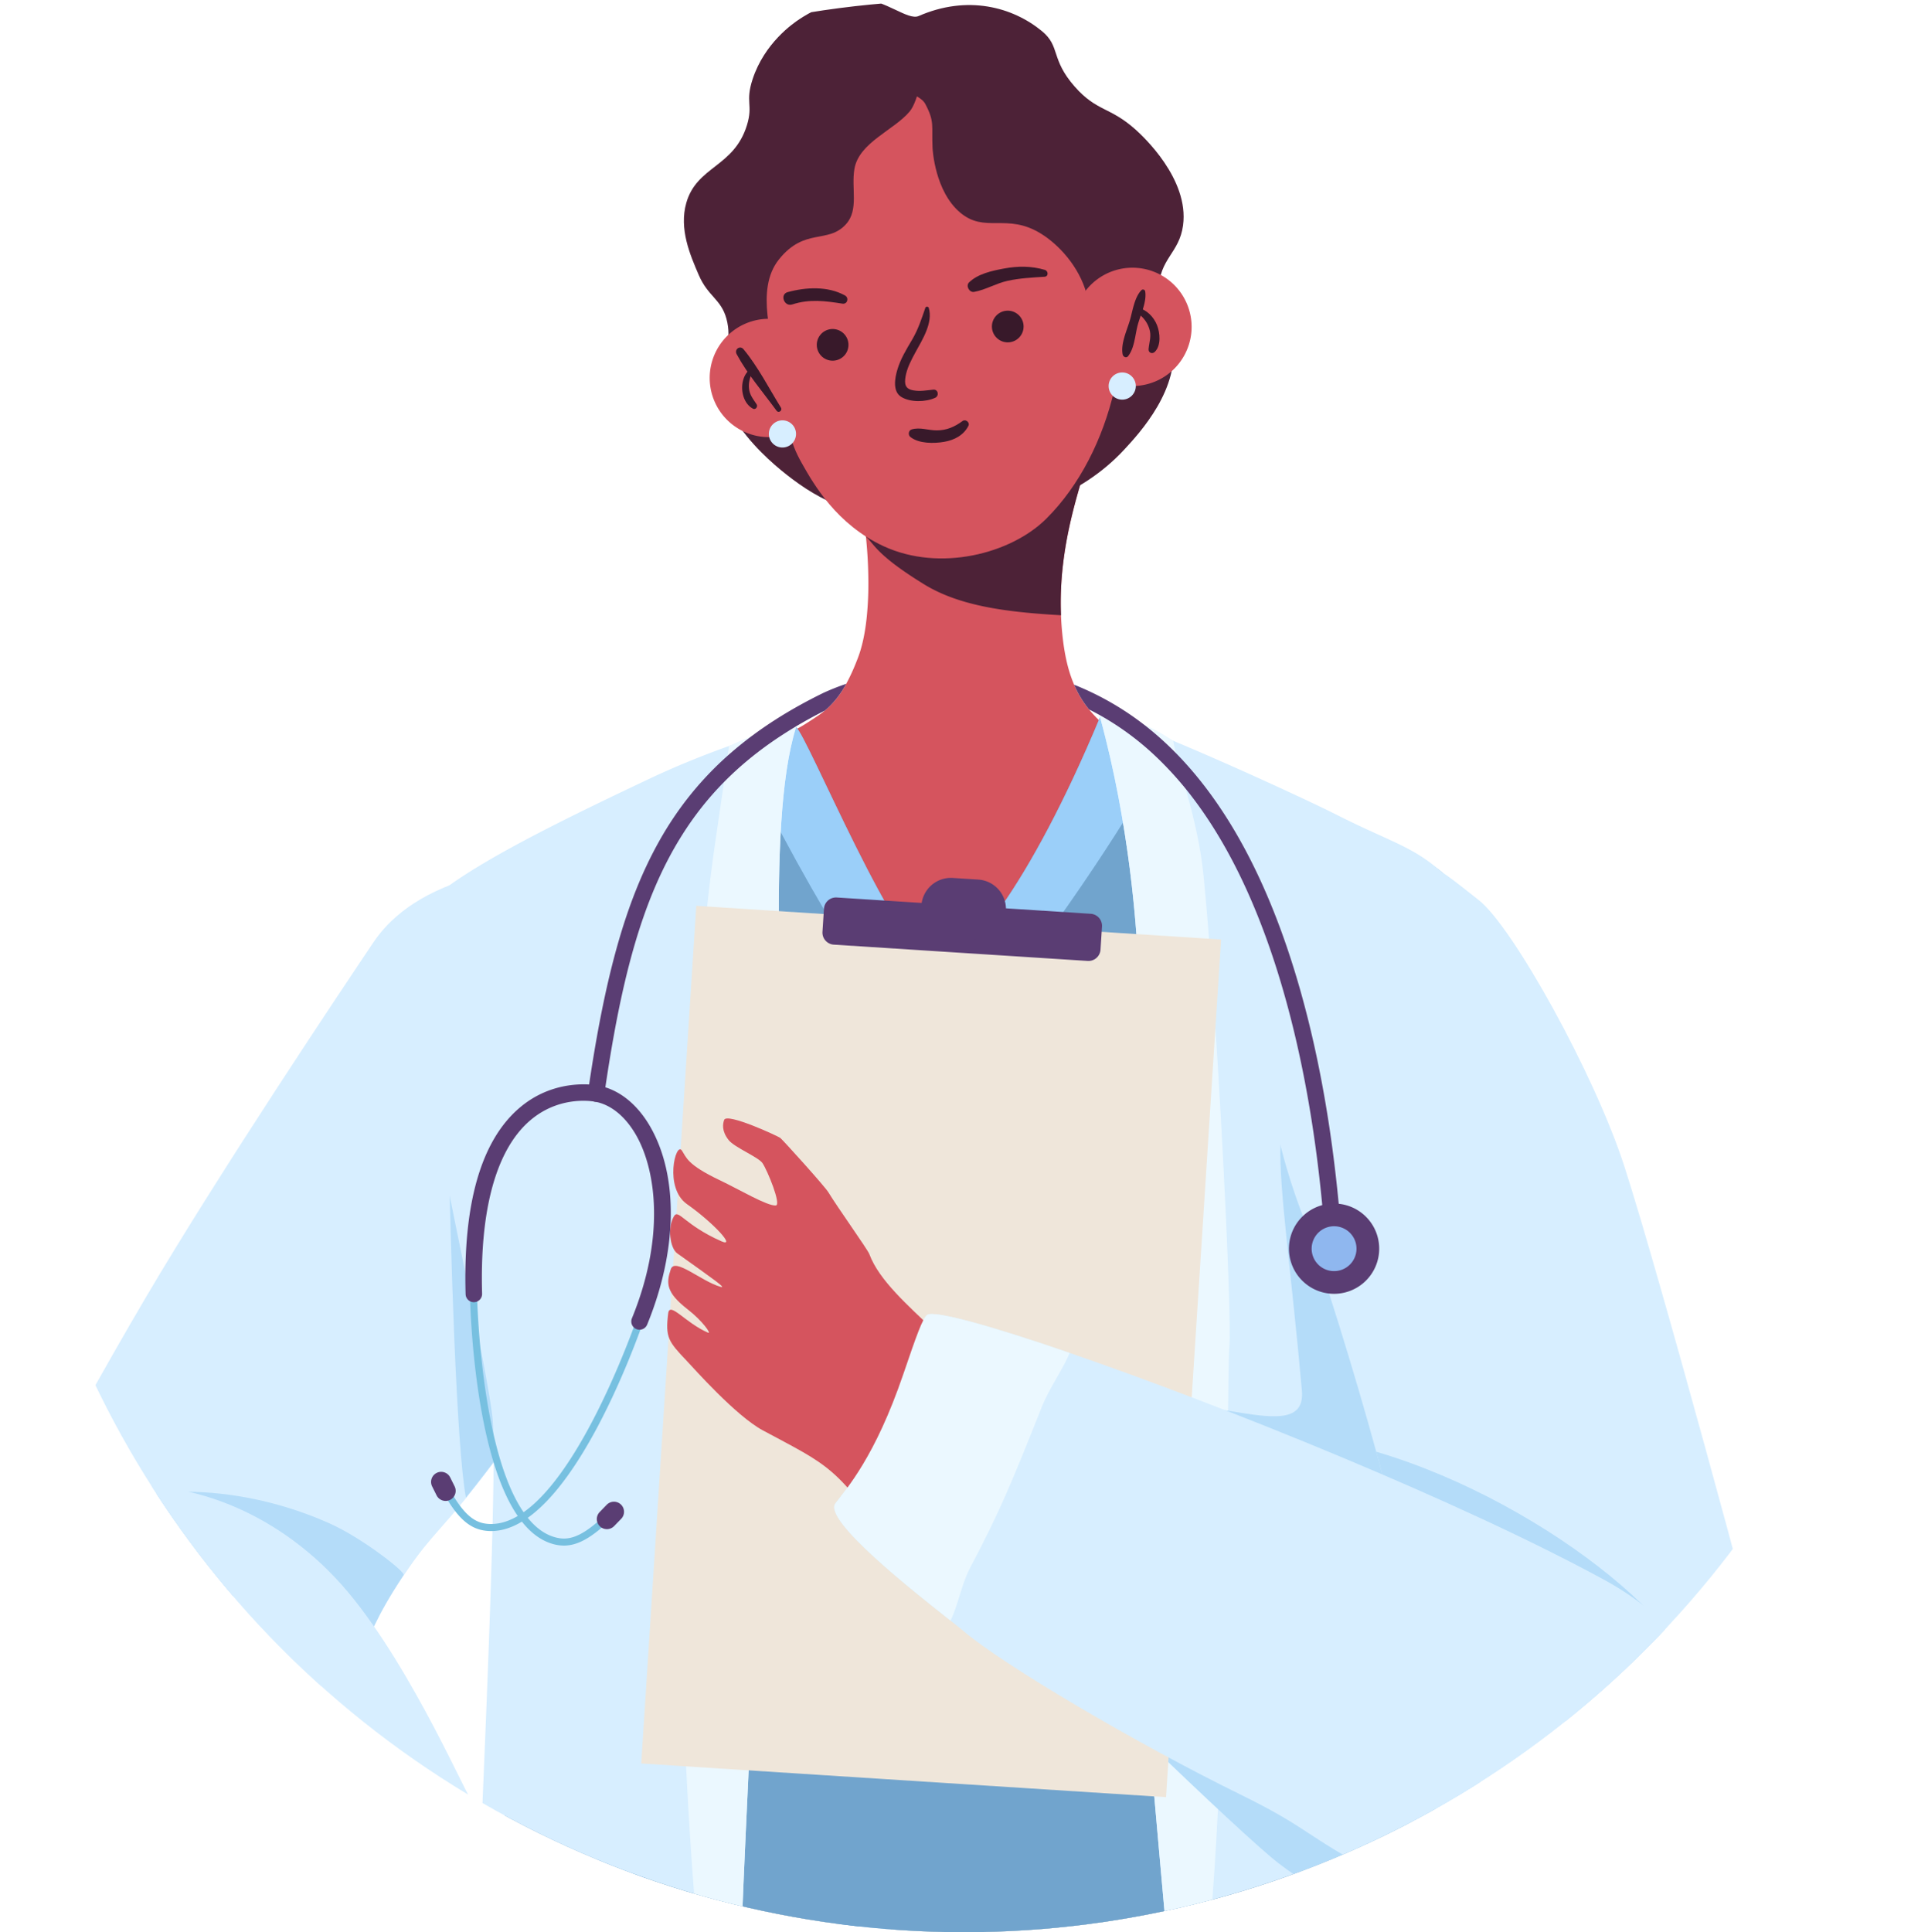 <svg xmlns="http://www.w3.org/2000/svg" xmlns:xlink="http://www.w3.org/1999/xlink" width="2372" height="2377" viewBox="0 0 2372 2377">
  <defs>
    <clipPath id="clip-path">
      <ellipse id="Elipse_2" data-name="Elipse 2" cx="1186" cy="1188.5" rx="1186" ry="1188.5" transform="translate(3556.199 10057.355)" fill="#fff" stroke="#707070" stroke-width="1"/>
    </clipPath>
    <clipPath id="clip-path-2">
      <rect id="Rectángulo_720" data-name="Rectángulo 720" width="2202.286" height="4367.288" fill="none"/>
    </clipPath>
  </defs>
  <g id="Enmascarar_grupo_7" data-name="Enmascarar grupo 7" transform="translate(-3556.199 -10057.355)" clip-path="url(#clip-path)">
    <g id="Grupo_676" data-name="Grupo 676" transform="translate(3555.794 10056.563)">
      <g id="Grupo_675" data-name="Grupo 675" clip-path="url(#clip-path-2)">
        <path id="Trazado_1280" data-name="Trazado 1280" d="M1294.529,2511.918H68.3c5-191.117,26.969-521.278,56.705-865.8,15.6-180.724,33.352-365.372,51.91-535.989C189,998.967,201.442,893.752,213.855,799.493c3.57-27.046,7.132-53.213,10.717-78.346,1.18-8.512,2.4-16.946,3.593-25.242,1.974-13.561,3.94-26.837,5.913-39.736.732-4.888,1.48-9.76,2.2-14.548,12.875-83,25.435-150.687,37.346-197.308.285-1.172.586-2.313.9-3.462,6.993-26.938,13.754-46.459,20.184-57.391a195.277,195.277,0,0,1,64.631-66.813,220.09,220.09,0,0,1,26.1-14.093c24.147-11.063,50.977-18.349,79.757-22.312,70.444-9.761,152.676.262,236.188,23.137,1.311.347,2.637.717,3.94,1.087a1066.7,1066.7,0,0,1,121.49,42.188,1186.7,1186.7,0,0,1,140.741,69.465c23.777,13.777,46.521,28.11,67.823,42.743,41.255,28.318,77.244,57.846,105.423,86.858,16.807,17.285,31.972,63.328,45.641,130.773.825,4.148,1.673,8.4,2.5,12.736,12.921,67.183,24.471,153.617,34.763,252.825,6.538,63.212,12.552,131.621,18.11,203.507,35.241,458.113,50.506,1058.431,52.719,1366.358" transform="translate(458.295 1855.37)" fill="#b4dcf9"/>
        <path id="Trazado_1281" data-name="Trazado 1281" d="M742.374,689.184c-.27,1.465-.478,2.9-.748,4.387-4.68,27.1-10.154,57.553-16.244,90.689-10.825,58.648-23.623,125.854-37.685,198.464l.023.023c-1.411,7.263-2.791,15.081-4.2,23.376-3.377,20.292-6.677,43.568-9.922,69.527v.1c-32.736,262.347-57.947,798.328-76.673,1310.4H87.424c-4.117-289.569-7.818-592.74-9.969-865.8-1.488-184.787-2.267-355.774-2.02-499.467,0-6.546.023-13.007.023-19.444.478-192.15,2.876-332.575,8.034-387.229.154-1.357.262-2.714.4-3.94.023-.424.1-.8.131-1.172q3.273-30.08,6.569-56.967,4.788-39.378,9.545-72.071,4.672-32.439,9.313-58.7c.131-.717.239-1.434.37-2.151,7.687-43.3,15.188-74.229,22.42-94.336,4.279-11.888,8.458-20.03,12.528-24.71a16.659,16.659,0,0,1,1.673-1.7c3.115-2.984,6.168-3.831,9.121-2.768.185.054.378.131.617.208h.023c21.487,7.5,45.295,13.647,70.775,19.182,37.361,8.134,78.292,14.864,120.634,22.5,20.13,3.616,40.584,7.417,61.146,11.673,41.617,8.62,83.612,18.989,124.065,33.113a579.692,579.692,0,0,1,55.826,22.69h.031c5.4,2.552,10.686,5.158,16.005,7.872,58.671,30.207,110.72,72.394,149.022,133.934,1.619,2.552,3.184,5.158,4.734,7.795,3.909,6.646-2.691,56.3-16.067,134.519" transform="translate(505.848 1981.137)" fill="#71a4cd"/>
        <path id="Trazado_1282" data-name="Trazado 1282" d="M740.118,573.95C734.3,629.12,659.042,733.372,549.109,789.761,514.862,807.354,445.636,841.57,356.6,827.43,242.924,809.382,181.925,727.2,157.385,694.168c-17.008-22.89-37.963-50.761-48.51-77.83,29.706-47.253,68.331-87.012,119.879-121.143l.023-.031c21.009-7.91,32.342-15.905,47.207-25.727a102.242,102.242,0,0,0,8.666-6.492c11.734-9.822,20.045-21.5,26.337-32.944a247.206,247.206,0,0,0,12.806-27.879c3.623-8.866,9.537-25.211,12.521-55.086a412.973,412.973,0,0,0,1.881-45.981c-.147-14.695-.9-32.2-2.984-52.1a572.051,572.051,0,0,0-11.5-68.7c-1.65-7.209-3.477-14.571-5.536-22.1,30.654-15.682,58.24-29.1,83.042-40.453,145.953-66.936,195.935-63.513,212.133-43.93,10.316,12.467,7.91,32.574.756,59.488C600.918,182.8,571.59,255.391,575.191,345.618c.347,7.972.894,16.082,1.766,24.309,2.49,23.707,6.869,43.7,14.425,61.169a127.171,127.171,0,0,0,17.91,29.844c.177.208.347.44.524.64,25.989,31.965,67.221,52.1,84.028,59.666a422.02,422.02,0,0,1,46.274,52.7" transform="translate(730.522 412.041)" fill="#d5545e"/>
        <path id="Trazado_1283" data-name="Trazado 1283" d="M187.734,131.351c20.254-4.78,35.087-9.213,46.914-13.677-51.547,34.131-90.173,73.89-119.879,121.151a93.535,93.535,0,0,1-6.6-27.069c-.933-12.721,1.85-24.771,10.023-35.5,9.329-12.2,20.832-31.348,61.431-42.82q3.863-1.087,8.111-2.089" transform="translate(724.629 789.562)" fill="#fc7980"/>
        <path id="Trazado_1284" data-name="Trazado 1284" d="M231.023,173.757a422.049,422.049,0,0,0-46.274-52.7c1.881.863,3.477,1.565,4.7,2.082,29.2,12.806,31.093,16.753,36.567,24.286,4.6,6.314,6.168,15.358,5.011,26.336" transform="translate(1239.617 812.234)" fill="#fc7980"/>
        <path id="Trazado_1285" data-name="Trazado 1285" d="M397.987,20.531C384.773,26.306,356.362.07,327.5,0c-38.078-.085-66.342,17.948-76,24.286-7.964,5.227-43.144,29.413-57.769,73.99-9.329,28.441.864,31.171-6.946,56.5-15.975,51.856-61.686,50.175-74.63,95.655-9.113,32.034,4.7,64.029,15.443,88.924,11.272,26.105,27.454,29.49,33.977,53.621,7.147,26.46-3.192,43.352-5.667,62.6-8.589,66.99,82.248,131.559,94.336,140.148,94.475,67.159,205.842,46.551,236.326,40.908,32.959-6.1,106.965-20.839,164.3-82.656,18.58-20.022,70.421-75.918,59.2-135.129-4.726-24.941-17.385-33.322-16.8-61.4.817-38.7,25.349-44.786,30.037-79.379,7.756-57.16-49.759-110.126-58.517-117.951-31.61-28.233-47.415-21.78-74.661-52.681-30.022-34.054-17.463-49.412-40.291-68.247C513.626,9.314,458-5.72,397.987,20.531" transform="translate(732.584 0)" fill="#4d2237"/>
        <path id="Trazado_1286" data-name="Trazado 1286" d="M828.491,1471.017c-.216,261.406-.987,821.65-2,1352.6H348.621c-25.9-411.7-57.26-845.612-89.942-1158.3l-.694-6.515v-.047q-7.575-72.405-15.35-145.536-2.07-19.151-4.094-38.318v-.038c-.848-7.872-1.673-15.713-2.521-23.561v-.031c-.27-2.544-.532-5.1-.825-7.687-.64-6.183-1.334-12.382-2.028-18.612-1.4-13.245-1.087-27.339-5.181-46.7-12.312-58.563-41.494-88.323-70.96-158.374q-3.146-7.505-6.3-15.666a153.281,153.281,0,0,1-9.421-33.329c-.447-2.922-.825-6.831-1.087-11.6-.663-11.935-.748-29.1-.4-49.25.031-1.6.054-3.192.085-4.819.077-3.007.131-6.114.185-9.229.077-2.491.131-5.027.208-7.579.108-3.053.185-6.191.27-9.352v-.193c1.118-34.255,2.976-72.818,5.027-107.713,2.259-38.648,4.757-72.8,6.7-91.73.694-7.147,2.02-16.985,4.04-29.043.162-.925.293-1.858.486-2.814.285-1.658.578-3.323.9-5.05.023-.193.077-.4.108-.625.316-1.635.609-3.338.925-5.1.478-2.691,1.041-5.482,1.573-8.35A1258.743,1258.743,0,0,1,204.318,665.65c1.835-5.32,3.716-10.693,5.69-16.152.74-2.128,1.511-4.256,2.282-6.407.085-.27.216-.509.293-.771q4.475-12.316,9.39-24.949a4.232,4.232,0,0,1,.239-.547c.216-.594.455-1.156.663-1.735q1.122-2.868,2.236-5.7a1081.362,1081.362,0,0,1,56.651-121.135c35.187-64.1,78.886-126.339,132.715-178.411h.023a554.269,554.269,0,0,1,44.285-38.618,492.232,492.232,0,0,1,60.583-40.584c1.519-.84,3.832-.763,6.862.193,9.683,3,26.514,14.726,47.369,31.51,16.568,13.384,35.688,29.945,55.772,47.908h.023c51.54,46.066,109.309,101.136,146.254,133.98,2.868,2.536,8.774,58.2,15.049,127.365.077.64.131,1.287.185,1.927,6.461,71.585,13.407,157.178,17.794,213.29,1.673,21.148,2.976,38.109,3.778,48.54,0,.139.023.239.023.4v.031c.532,7.093.825,11.064.825,11.11.031,1.033.054,2.1.162,3.138,0,.046.108,3.346.316,9.383.085,3.323.239,7.5.4,12.4v.532c.609,18.565,1.542,47.469,2.637,81.885.686,21.418,1.457,44.979,2.228,69.473,1.758,53.984,3.647,112.655,5.266,163.516,2.236,70.135,3.963,125.4,4.179,133.109v.47c.077,6.391.077,60.83,0,150.217" transform="translate(936.8 1543.659)" fill="#71a4cd"/>
        <path id="Trazado_1287" data-name="Trazado 1287" d="M388.232,301.795C322.244,298,263.789,290.816,219.658,263.639c-58.378-35.958-60.637-48.787-71.423-58.525a570.576,570.576,0,0,0-11.5-68.694c36.675-46.744,154.133-87.39,256.141-59.172A260.309,260.309,0,0,1,427.127,89.43c-13.168,49.527-42.5,122.107-38.9,212.365" transform="translate(917.489 455.88)" fill="#4d2237"/>
        <path id="Trazado_1288" data-name="Trazado 1288" d="M119.034,248.324c1.473,13.793,2.159,6.43,26.676,88.739C179.231,449.625,176.9,459.91,194.127,490.31c13.993,24.71,42.28,74.646,100.273,101.422,69.3,32,156.747,9.221,199.937-33.645,83.342-82.718,112.57-229.095,81.854-328.142-20.963-67.63-36.051-88.778-103.627-154.573C404.872,9.477,366.724,17.95,349.47,14.789,277.161,1.535,218.189,40.7,206.917,48.187c-99.972,66.4-88.847,191.109-87.883,200.137" transform="translate(793.12 81.005)" fill="#d5545e"/>
        <path id="Trazado_1289" data-name="Trazado 1289" d="M359.728,14.687c6.97,9.66-1.033,50.861-11.8,63.821-19.143,23.029-62.472,38.148-68.031,70.752-4.117,24.131,5.705,50.144-10.331,67.954-22.227,24.694-50.761,3.809-82.448,43.275-30.361,37.8-6.021,100.149-4.356,131.975,1.781,33.846-22.589-4.14-24.849-7.008-22.466-28.534-34.586-45.765-40.6-88.061-10.431-73.289,14.548-158.921,74.052-216.374C253.68,20.87,346.714-3.361,359.728,14.687" transform="translate(771.691 59.35)" fill="#4d2237"/>
        <path id="Trazado_1290" data-name="Trazado 1290" d="M138,21.739c-1.6,5.5,65.679,17.748,74.823,34.91,11.989,22.482,7.848,26.676,9.121,54.516.123,2.544,3.045,53.2,33.769,79.31,30.916,26.267,57.445.023,99.641,26.09,21.765,13.438,46.86,40.276,56.158,74.144,7.548,27.47,16.776,74.476,30.862,86.866,12.39,10.886,17.046-46.551,30.569-55.579,32.975-22.035,14.255-82.656-5.4-133.178-11.094-28.534-47.608-122.431-140.34-161.627C268.689,2.449,141.478,9.75,138,21.739" transform="translate(925.765 71.673)" fill="#4d2237"/>
        <path id="Trazado_1291" data-name="Trazado 1291" d="M1252.044,1024.708v.462c-34.454-37.492-65.255-96.78-442.053-170.986-14.78-2.9-43.151-10.2-75.771-18.773-5.451-1.419-11.017-2.9-16.638-4.379-54.3-14.371-115.669-30.77-145.429-36.506-2.9-.555-5.651-1.133-8.311-1.712-23.476-5.1-39.5-11.272-69.92-19.644-23.646-6.492-51.9-13.507-89.279-20.369,0,0-66.728-12.258-138.906-17.385-63.49-4.526-128.1,3.593-189.243,16.684.031-.4.085-.779.116-1.156C97.9,556.141,118.859,463.3,137.37,442.006a19.6,19.6,0,0,1,1.65-1.711c98.315,32.134,241.461,39.32,369.011,83.913a563.982,563.982,0,0,1,71.863,30.569c.139-.925.285-1.85.463-2.806.285-1.658.578-3.338.894-5.073.031-.2.092-.409.116-.609.324-1.65.609-3.361.933-5.1.486-2.691,1.041-5.474,1.588-8.342a1254.721,1254.721,0,0,1,43.984-162.815q3.828-11.125,7.972-22.574c.085-.262.2-.493.293-.756q4.476-12.339,9.383-24.941c.093-.208.146-.378.231-.586,320.825-43.984,474.018-53.544,568.686-43.29,8.92,98.577,18.657,223.667,21.556,261.831,0,.146.031.262.031.4v.031c.547,7.1.84,11.071.84,11.125.023,1.048.054,2.089.139,3.13,0,.093.262,8.026.725,21.8v.517c1.8,55.58,6.584,203.846,10.146,314.881,2.228,70.12,3.97,125.384,4.171,133.116" transform="translate(513.255 1839.297)" fill="#efe6da"/>
        <path id="Trazado_1292" data-name="Trazado 1292" d="M734.016,577.5c-2.259,23.438-5.389,41.463-9.1,56.42-9.506,38.564-22.859,56.674-35.033,94.367-13.446,41.64-39.751,76.064-92.316,144.913-9.213,12.05-17.154,22.111-24.17,30.746-14.425,17.755-24.825,29.467-34.046,39.952-6.083,6.954-11.673,13.361-17.524,20.662-7.394,9.182-15.188,19.729-25.041,34.509-35.634,53.343-41.694,77.074-50.792,94.259-4.549,8.581-9.822,15.5-19.822,23.646-80.521,65.633-223.49,11.071-264.429-4.58-51.809-19.791-152.3-31.641-161.2-102.4-4.7-37.177,22.574-76.759,84.954-188.079,43.175-76.99,65.633-116.633,93.188-163.485,91.854-156.238,245.193-385.178,280.866-438.2,18.195-27.069,52.388-59.866,122.947-80.151C714.919,241.7,743.144,324.221,742.913,382.206c-.231,58.44,2.429,78.408-8.9,195.3" transform="translate(0.229 939.906)" fill="#d7eeff"/>
        <path id="Trazado_1293" data-name="Trazado 1293" d="M1365.419,739.6c-.061,2.814-.146,5.682-.2,8.489-3.1,114.019-12.058,219-24.664,270.234-57.484,233.2-24.625,499.652-6.923,642.969,8.088,65.633-48.679,73.628-53.837,76.935-71.022,45.634-315.953,36.969-339.506,34.625-9.475-.957-60.706-5.243-71.346-8.288-14.194-4.117-100.512-3.793-149.191-5.011-27.647-.725-42.743-3.593-83.3-10.377q-6.094-.995-13.045-2.174c-103.989-17.124-155.975-25.666-185.242-24.71-65.078,2.143-70.783,17.786-134.82,14.224-49.319-2.752-86.789-4.842-114.027-33.7-32.882-34.8-32.134-88.67-30.538-147.95,1.712-63.459,43.66-324.95,14.132-576.688C161,876.908,191.6,755.665,156.486,684.326c-41.748-84.838-105.323-263.195-84.753-322.6,15.558-44.909,125.815-86.866,273.1-156.469,38.1-17.995,76.118-35.264,107.381-48.849,1.334-.578,2.637-1.164,3.94-1.711,38.826-16.807,66.358-27.524,69.048-26.221,12.343,6,126.193,286.717,172.089,292.307,33.614,4.117,114.975-96.025,201.987-304.8,2.729-6.522,38.017,6.808,84.876,28.048,7.794,3.531,15.905,7.27,24.247,11.187,66.419,31.178,143.871,71.832,172.783,91.329,91.106,61.4,103.388,28.079,141.35,62.5,36.359,33.029,47.546,242.525,42.881,430.55" transform="translate(454.526 767.078)" fill="#71a4cd"/>
        <path id="Trazado_1294" data-name="Trazado 1294" d="M244.7,439.291c-9.506,38.572-22.859,56.682-35.033,94.383-13.446,41.64-39.751,76.064-92.316,144.9-9.213,12.058-17.154,22.112-24.162,30.746C81.475,648.942,73.827,395.461,71.652,260.633c-2.806-171.28,119.7-49.342,134.25-52.65,32.157-7.363,13.7,117.15,38.8,231.308" transform="translate(480.449 1133.804)" fill="#b4dcf9"/>
        <path id="Trazado_1295" data-name="Trazado 1295" d="M646.121,144.036c-40.568,96.025-254.907,399.28-286.872,393.482C318.072,530.055,167.709,270.09,118.12,154.7c38.834-16.807,66.365-27.524,69.056-26.221,12.343,6,126.185,286.717,172.081,292.307,33.614,4.117,114.983-96.025,202-304.8,2.721-6.522,38.017,6.808,84.869,28.048" transform="translate(792.554 767.078)" fill="#9bcff9"/>
        <path id="Trazado_1296" data-name="Trazado 1296" d="M548.037,116.577a.261.261,0,0,1-.023.131c-.324.987-.617,1.974-.879,2.984-9.9,33.052-15.265,77.1-17.956,125.823-1.727,31.063-2.367,64.045-2.367,97.312,0,20.323.239,40.715.586,60.876,1.542,89.094,5.559,173.007,2.822,219.627q-.162,2.475-.324,4.788c-3.431,46.6-11.218,189.976-19.706,355.08-6.276,122.824-12.952,257.636-18.426,373.568-.694,14.68-1.388,29.066-2.051,43.082-2.714,58.463-5.081,110.534-6.839,151.7-.023,1.226-.077,2.444-.131,3.67-1.966,46.359-3.107,78.215-3.138,88.8,0,2.344-.748,18.357-2.128,45.8q-.474,9.563-1.033,20.924c-1.334,26.522-3.061,60.214-5.135,99.949-20,386.7-71.037,1343.831-94.467,1777.742H64.343c7.787-274.922,34.308-811.627,59.488-1328.966q1.122-22.423,2.213-44.786c.1-2.2.208-4.441.316-6.645q.879-17.683,1.727-35.3c6.946-143.061,13.723-283.432,19.868-415q1.2-25.419,2.344-50.322,1.6-34.069,3.107-67.229,2.833-61.836,5.4-120.056c.447-10.108.871-20.084,1.326-30q.763-17.833,1.519-35.272.995-23.372,1.943-45.981c.077-1.758.131-3.485.208-5.212,5.027-119.948,8.774-222.071,10.693-298.243.077-2.953.162-5.852.208-8.728.725-29.413,1.118-54.731,1.2-75.37v-.555c0-.054.023-.085,0-.139.054-14.147-.054-26.09-.324-35.665-.262-8.851-.632-15.659-1.2-20.346-2.182-18.557-7.579-48.641-14.841-85.771-3.346-17.154-7.07-35.8-11.087-55.5-.532-2.637-1.064-5.3-1.6-7.957q-2.752-13.473-5.613-27.493c-6.2-30.353-12.767-62.372-19.313-94.76C92.368,546.441,63.7,392.77,75.214,359.557c4.95-14.286,21.441-30.615,46.359-48.456C175,272.776,267.209,227.427,367.636,179.951c33.645-15.9,68.193-29.652,97.952-40.26,7.61-2.714,14.918-5.243,21.811-7.555,31.779-10.585,54.808-16.46,59.681-16.036.64.054.956.208.956.478" transform="translate(431.724 778.847)" fill="#d7eeff"/>
        <path id="Trazado_1297" data-name="Trazado 1297" d="M445.914,613.04c-89.271,16.052-227.46,14.487-259.333-15.936,0,0-37.67-406.388-5.8-411.461,18.257-2.891,117.465,1.187,252.139,14.494,6.985,140.849,6.445,267.358,12.991,412.9" transform="translate(1127.096 1239.709)" fill="#9bcff9"/>
        <path id="Trazado_1298" data-name="Trazado 1298" d="M743.169,3600.341H432.983c-24.016-264.1-72.471-804.042-140.109-1601.328-.393-4.634-1.7-19.02-3.724-40.931-3.67-39.767-9.676-104.313-16.7-180.454-.077-.856-.162-1.727-.239-2.606-7.609-82.394-16.306-178.087-24.494-270.481-1.835-20.477-3.616-40.8-5.374-60.768q-.96-11.056-1.912-21.942-1.723-19.475-3.331-38.379c-.1-1.249-.208-2.529-.316-3.778q-.764-8.939-1.519-17.686c-2.2-26.112-4.3-51.038-6.191-74.283l-.347-4.41c-3.7-45.534-6.653-84.314-8.512-112.639-1.357-20.739-2.1-35.819-2.1-43.829q0-17.429-.1-33.3c-.108-16.191-.324-31.271-.563-45.58-.5-26.383-1.2-50.052-1.943-72.873-.532-16.892-1.087-33.3-1.6-50.029-1.218-39.443-2.151-80.505-1.858-133.055q.081-14.525.262-30.269c.378-27.046,2.051-62.819,3.993-101.915,1.141-22.5,2.336-46.12,3.454-69.843q.567-11.449,1.041-22.875c.771-17.894,1.465-35.665,1.966-52.819,1.195-41.856,1.357-80.289-.794-108.931-.347-4.711-.825-12.313-1.6-22.366-.748-9.66-1.735-21.6-3.092-35.4-2.683-27.47-6.831-62.4-13.43-101.784-6.3-37.793-14.81-79.68-26.406-123.055-.586-2.205-1.172-4.418-1.781-6.623a1.674,1.674,0,0,1-.085-.509c.031-.578.432-.956,1.2-1.141a10.377,10.377,0,0,1,3.639,0c.031,0,.085,0,.108.031,8.057,1.033,25.4,6.908,47.87,15.635a2.542,2.542,0,0,0,.347.131c4.418,1.727,9.043,3.539,13.808,5.451h.023c7.34,2.984,15.08,6.145,23.083,9.468,72.047,30.053,166.469,73.566,200.561,90.774,67.1,33.907,93.164,38.541,129.308,70.267.455.37.879.748,1.334,1.172.686.586,1.349,1.2,2.043,1.8.478.455.987.933,1.465,1.442.4.424.825.9,1.249,1.4.586.694,1.2,1.442,1.758,2.236.37.563.771,1.118,1.172,1.727.424.64.848,1.3,1.249,2,.077.131.154.27.239.4.393.694.794,1.38,1.172,2.1q1.353,2.44,2.552,5.189a2.479,2.479,0,0,1,.208.455c.347.771.694,1.565,1.041,2.39,1.2,2.876,2.367,5.96,3.485,9.283l.077.239c1.141,3.408,2.259,7.047,3.323,10.932.748,2.629,1.442,5.374,2.128,8.188q.486,2,.956,4.071c.725,3.007,1.388,6.091,2.051,9.283,1.226,6.014,2.421,12.343,3.539,18.989q.358,2.232.717,4.495c.37,2.367.748,4.788,1.118,7.24.347,2.259.663,4.541.987,6.862.023.185.046.393.077.578.054.4.131.825.185,1.249.023.247.054.486.077.748.455,3.138.856,6.33,1.28,9.575,1.01,8.188,1.966,16.73,2.845,25.558.185,1.889.37,3.8.555,5.721Q635.422,462.026,636.3,473v.023q.208,2.59.4,5.189c.162,2.02.324,4.017.455,6.036v.054c.162,2.228.316,4.464.478,6.7.933,13.562,1.727,27.555,2.39,41.887.139,2.29.216,4.572.324,6.892.9,20.639,1.542,41.91,1.966,63.536.023,2.043.077,4.117.108,6.168.023,2.606.077,5.212.108,7.818.077,6.384.154,12.744.208,19.151.031,4.125.054,8.273.054,12.42.108,30.292-.239,60.853-.987,90.852-.046,2.822-.154,5.69-.208,8.512l-.162,4.942c-1.01,31.309-3.693,61.786-6.916,90.589-8.373,74.253-20.477,137.31-17.578,174.679q1.561,19.983,3.084,40.908,1.2,15.913,2.367,32.365c3.138,43.992,6.307,90.582,9.414,139.438q2.833,44.165,5.667,90.7c4.549,75.286,9.075,154.888,13.538,237.575q.995,18.272,1.966,36.729,2.278,42.8,4.549,86.542,2.278,44.443,4.58,89.765.995,19.9,1.989,39.944c6.969,140.849,13.777,286.625,20.346,432.154,24.34,540.083,45.133,1077.822,58.725,1355.773" transform="translate(1178.136 766.948)" fill="#d7eeff"/>
        <path id="Trazado_1299" data-name="Trazado 1299" d="M237.437,628.547c-9.213,125.468-50.183,952.492-50.3,1015.9-.062,29.151-5.019,88.492-12.783,164.087-62.857-90.651-68.524-898-65.934-951.073,3.076-62.935,21.95-425.485,47.885-599.8,7.448-50.067,12.721-88.346,16.83-117.55,49.327-23.615,83.427-26.167,82.409-22.983-38.888,124.366-10.894,413.373-18.11,511.425" transform="translate(724.183 778.434)" fill="#ebf8ff"/>
        <path id="Trazado_1300" data-name="Trazado 1300" d="M334.749,891.619c-3.863,35.318.462,865.41-62.31,887.437-9.938-107.937-21.849-239.079-32.019-355.8-1.249-14.286-2.467-28.372-3.654-42.157-2.783-32.574-5.389-63.551-7.71-91.969-3.847-47.407-6.954-87.83-8.866-117.034-1.357-20.747-2.082-35.85-2.082-43.845.054-62.063-1.218-108.43-2.606-151.743-2.059-64.1-4.41-121.528-3.192-213.351,1.187-88.084,16.229-268.461,9.653-356.406-2.028-27.323-8.7-151.627-46.3-289.208-1.943-7.1,37.138-5.859,90,29.066,4.58,31.294,30.238,93.8,37.446,167.132,17.123,174.163,35.241,545.032,31.648,577.876" transform="translate(1178.156 765.519)" fill="#ebf8ff"/>
        <path id="Trazado_1301" data-name="Trazado 1301" d="M194.327,1064.7c2.321,28.433,4.926,59.411,7.71,91.977,62.988,60.93,135.429,128.614,158.088,146.061,54.654,42.1,178.781,112.392,262.671,156.963-13.16-254.121-26.838-486.184-40.6-664.241-4.086-52.619,21.556-156.215,24.664-270.234.054-2.8.139-5.682.2-8.481,3.416-137.318-1.65-286.085-18.773-369.212-40.831,9.845-85.57,29.49-114.891,68.463-39.181,52.01-102.748,34.054-110.488,203.969-2.29,50.291,14.456,165.6,26.313,301.859,6.43,73.99-137.727-11.965-208.456,30.261,1.388,43.313,2.667,89.672,2.606,151.743,0,8,.725,23.1,2.089,43.838Z" transform="translate(1212.885 989.941)" fill="#b4dcf9"/>
        <path id="Trazado_1302" data-name="Trazado 1302" d="M501.484,809.989c-89.271,16.052-192.026-4.549-259.132-64.469,0,0-62.295-412.186-30.423-417.259,18.257-2.891,134.535,36.282,269.216,49.581,6.977,140.849,13.793,286.6,20.338,432.146" transform="translate(1361.08 2201.526)" fill="#ebf8ff"/>
        <path id="Trazado_1303" data-name="Trazado 1303" d="M260.426,742.132c-51.169,45.7-123.086,68.524-193.938,69.658C74.514,734.021,79.471,683.8,79.733,674.3c.609-23.792,16.229-150.5,33.961-312.823,92.463-16.607,163.246-38.8,177.154-36.6,31.872,5.065-30.423,417.251-30.423,417.251" transform="translate(446.117 2178.841)" fill="#ebf8ff"/>
        <path id="Trazado_1304" data-name="Trazado 1304" d="M236.955,311.693c7.347,3.277,40.438,149.661,59.519,174.571,9.722,12.69,21.048,39.69,42.326,99.309,17.894,50.129,28.1,71.978,20.886,77.282-3.855,2.837-10.747-.486-16.291-3.176-15.4-7.425-23.237-19.035-36.174-39.242-18.311-28.6-26.838-43.175-43.545-59.673-9.452-9.352-14.255-14-17.91-12.76-11.888,4.055-34.347,95.593-37.223,106.772-14.286,55.618-20.878,133.594-16.977,180.231,5.119,61.154-8.6,119.37-26.761,51.809C138.463,788.756,150,712.8,144.8,756.167c-8.2,68.378,28.881,194.185,9.568,197.431-19.166,3.238-34.9-76.666-35.912-84.615-24.9-194.864-2.783-145.367-6.939-146.639s29.019,258.785,1.943,222.38C57.434,869.4,95.635,699.361,95.828,699.361c.547.015,14.24,128.521-5.119,203.853-9.529,37.077-44.447-162.2-25.6-234.16,10.794-41.224,33.476-126.332,17.609-212-1.835-9.884,32.72-46.705,59.257-82.664,18.419-24.941,76.9-70.721,94.976-62.7" transform="translate(400.008 2085.125)" fill="#d5545e"/>
        <path id="Trazado_1305" data-name="Trazado 1305" d="M382.744,340.432c-35.642,53.351-41.694,77.082-50.792,94.283-29.343-10.431-70.128-27.5-128.09-53.976-144.18-65.849-187.6-108.06-186.822-112.87C22.1,236.6,157.164,217.238,290.6,276.6c42.01,18.688,94.167,60.205,92.139,63.836" transform="translate(114.265 1597.811)" fill="#b4dcf9"/>
        <path id="Trazado_1306" data-name="Trazado 1306" d="M668.768,791.5c-.416,8.319-35.156,51.378-86.758,104.135-24.98,25.535-64.823,45.063-98.322,71.947-22.389,17.941-107.52-53.367-130.611-78.64-1.8-1.966-6.692-7.648-14.024-16.252C279.442,802.855,59.375,539.382,37.78,486.933c-23.877-58.07-34.555-87.6-36.506-98.577-4.41-25.234-.686-70.814,65.949-138.621,31.81-8.781,83.944-18.511,145.753-8.288C324.652,259.966,394.309,331.5,413,351.21c82.61,87.22,157.417,259.8,166.492,272.231,4.371,5.967,8.758,12.135,13.091,18.457,39.813,57.861,77.167,127.35,76.188,149.6" transform="translate(-0.002 1590.664)" fill="#d7eeff"/>
        <path id="Trazado_1307" data-name="Trazado 1307" d="M844.021,1318.914c-3.277,53.228-4,90.7-28.279,117.959-77.514,87.043-346.206,26.714-398.162-102.779-13.531-33.722-24.016-125.029-34.563-213.984-7.679-65.055-15.389-128.83-24.286-167.918-5.42-23.785-13.384-54.677-22.828-89.009-26.838-97.682-65.548-223.143-91.191-292.369-16.923-45.611-88.462-238.647,3.97-349.39,17.848-21.418,41.317-64.793,104.984-80.76,43.984-5.883,42.565-8.488,108.915,44.339,41.409,32.944,141.782,213.174,178.7,327.425,43.868,135.807,165.073,585.169,167.656,600.9,18.835,113.757,39.435,135.283,35.087,205.58" transform="translate(1357.679 923.525)" fill="#d7eeff"/>
        <path id="Trazado_1308" data-name="Trazado 1308" d="M605.223,535.85c-28.109,48.217-207.7,38.279-297.989-20.338-13.384-8.7-26.945-17.678-40.445-26.838C259.11,423.627,251.4,359.852,242.5,320.764c-5.42-23.792-13.384-54.677-22.836-89.017,216.22,63.69,421.831,241.862,385.556,304.1" transform="translate(1473.907 1554.961)" fill="#b4dcf9"/>
        <rect id="Rectángulo_719" data-name="Rectángulo 719" width="1057.233" height="646.988" transform="translate(789.32 2170.219) rotate(-86.328)" fill="#efe6da"/>
        <path id="Trazado_1309" data-name="Trazado 1309" d="M127.369,479.529c-22.227-.532-38.009-13.176-55.88-44.555a4.344,4.344,0,0,1,7.548-4.3c19.066,33.468,33.167,40.191,49.851,40.183,92.154-.046,177.725-248,181.325-258.554a4.346,4.346,0,0,1,8.226,2.806c-9.221,27.061-92.91,264.39-189.552,264.436-.509,0-1.018,0-1.519-.015" transform="translate(475.818 1404.753)" fill="#77c0e0"/>
        <path id="Trazado_1310" data-name="Trazado 1310" d="M189.646,522.225a51.288,51.288,0,0,1-14.494-2.56C83.113,490.221,75.588,238.676,75.033,210.1a4.349,4.349,0,0,1,8.7-.17c.216,11.148,6.306,273.38,94.066,301.458,15.859,5.073,31.363,2.968,59.712-23.114a4.349,4.349,0,0,1,5.89,6.4c-21.071,19.382-37.3,27.948-53.752,27.555" transform="translate(503.444 1379.937)" fill="#77c0e0"/>
        <path id="Trazado_1311" data-name="Trazado 1311" d="M99.046,269.91h0a12.435,12.435,0,0,0,17.54-.278l8.612-8.874a12.407,12.407,0,1,0-17.817-17.27l-8.612,8.882a12.449,12.449,0,0,0,.278,17.539" transform="translate(639.384 1608.552)" fill="#5a3d73"/>
        <path id="Trazado_1312" data-name="Trazado 1312" d="M383.936,120.2A292.856,292.856,0,0,1,411.7,109.218c-6.291,11.441-14.61,23.122-26.344,32.944a549.574,549.574,0,0,0-55.865,32.219l-.031.031c-51.547,34.131-90.173,73.89-119.871,121.151-51.085,81.1-76.033,184.309-95.562,319.106a10.131,10.131,0,1,1-20.053-2.9c20.716-143.17,46.567-234.993,86.5-307.025a416.139,416.139,0,0,1,22.512-36.251,401.763,401.763,0,0,1,71.454-78.323c31.093-26.306,67.283-49.373,109.5-69.974" transform="translate(629.81 732.824)" fill="#5a3d73"/>
        <path id="Trazado_1313" data-name="Trazado 1313" d="M492.485,809.814a10.553,10.553,0,0,1-1.072.069,10.162,10.162,0,0,1-10.084-9.074c-.432-4.086-.956-10.03-1.6-17.625C475.3,731,464.9,608.805,427.176,480.392,399.822,387.259,364.033,310.963,320.2,252.2a422.6,422.6,0,0,0-46.274-52.7,345.689,345.689,0,0,0-59.6-46.127c-8.111-4.957-16.283-9.452-24.424-13.538-.178-.2-.347-.432-.524-.632a127.438,127.438,0,0,1-17.91-29.837,354.193,354.193,0,0,1,53.405,26.683c98.839,60.144,173.446,174.078,221.778,338.6,38.31,130.395,48.826,254.036,53.32,306.824.609,7.394,1.1,13.192,1.534,17.154a10.15,10.15,0,0,1-9.013,11.187" transform="translate(1150.444 733.783)" fill="#5a3d73"/>
        <path id="Trazado_1314" data-name="Trazado 1314" d="M288.581,475a10.158,10.158,0,0,1-9.383-13.993c40.754-99.433,29.821-180.84,6.006-223.875-13.338-24.085-31.71-39.258-51.74-42.7-7.363-1.264-45.781-6.091-79.989,23.561-41.27,35.789-61.531,109.34-58.586,212.7a10.142,10.142,0,0,1-20.277.578c-3.169-111.213,18.9-188.118,65.579-228.594,41.108-35.65,87.775-29.767,96.711-28.233,26.213,4.518,49.666,23.3,66.042,52.873,33.807,61.069,31.949,151.3-4.973,241.392a10.151,10.151,0,0,1-9.39,6.3" transform="translate(498.629 1161.618)" fill="#5a3d73"/>
        <path id="Trazado_1315" data-name="Trazado 1315" d="M316.632,251.608A55.515,55.515,0,1,1,265.2,192.29a55.513,55.513,0,0,1,51.432,59.319" transform="translate(1380.451 1289.252)" fill="#5a3d73"/>
        <path id="Trazado_1316" data-name="Trazado 1316" d="M264.478,225.322a27.593,27.593,0,1,1-25.565-29.482,27.595,27.595,0,0,1,25.565,29.482" transform="translate(1404.749 1313.557)" fill="#8fb7ef"/>
        <path id="Trazado_1317" data-name="Trazado 1317" d="M92.249,269.533h0a12.447,12.447,0,0,1-16.63-5.6l-5.5-11.079a12.406,12.406,0,0,1,22.227-11.025l5.5,11.071a12.445,12.445,0,0,1-5.6,16.63" transform="translate(461.888 1576.425)" fill="#5a3d73"/>
        <path id="Trazado_1318" data-name="Trazado 1318" d="M1205.206,968.47c-63.019,44.824-251.507,10.693-404.36-70.328-90.867-48.155-82.232-55.194-168.727-97.644-125.2-61.432-291.289-158.99-340.724-201.41-2.752-2.351-8.088-6.607-15.211-12.228-44.215-35.01-156.993-123.441-141.574-144.072,14.024-18.75,48.7-56.882,83.535-158.844,15.851-46.451,23.908-69.75,29.613-73.2,9.329-5.62,77.945,13.446,175.042,46.852,187.3,64.446,480.656,182.4,659.375,280.087,104.166,56.936,172.467,163.8,177.563,282.369,3.13,72.672-18.28,122.623-54.531,148.413" transform="translate(893.546 1407.525)" fill="#d7eeff"/>
        <path id="Trazado_1319" data-name="Trazado 1319" d="M355.174,345.378c-2.112-5.72-39.335-57.731-50.345-75.941-4.541-7.509-55.518-63.868-59.157-66.89-2.59-2.136-65.718-31.355-69.064-22.212-1.773,4.842-3.284,13.816,5.559,24.872,7.27,9.1,36.4,20.778,41.532,28.248,6.06,8.835,23.569,51.57,16.414,52.156-10.493.863-45.472-19.945-68.578-30.9-41.224-19.567-41.386-28.449-47.083-36.829-7.417-10.909-22.1,46,6.414,66.088,32.728,23.06,61.1,54.014,42.118,45.6-45.148-20.045-52.519-39.944-58.054-30.862-8.211,13.477-5.2,39.312,4.032,45.9,45.464,32.4,61.3,43.375,53.1,41.039-23.908-6.815-56.181-36.567-61.161-21.587-5.62,16.907-6.214,28.48,21.024,49.535,17.856,13.808,29.559,30.538,24.879,28.526-28.079-12.066-47.222-38.842-49.072-23.8-3.654,29.683.162,34.617,23.029,58.656,7.926,8.334,59.982,67.352,93.5,85.37,80.366,43.205,92.8,44.269,160.825,148.9,37.061,57.014,60.938-126.054,91.738-191.363,23.345-49.5-97.744-109.663-121.652-174.495" transform="translate(714.745 1198.15)" fill="#d5545e"/>
        <path id="Trazado_1320" data-name="Trazado 1320" d="M373.692,439.177c-.416,8.319-35.156,51.378-86.758,104.136-24.979,25.534-64.823,45.064-98.322,71.947C166.223,633.2,81.092,561.893,58,536.62c-1.8-1.966-6.692-7.648-14.024-16.252,56.929-18.9,123.34-45.379,180.192-110.8,45.634-52.5,55.4-95.94,73.335-119.987,39.813,57.862,77.167,127.35,76.188,149.6" transform="translate(295.074 1942.985)" fill="#ebf8ff"/>
        <path id="Trazado_1321" data-name="Trazado 1321" d="M422.8,257.6c-6.407,17.038-25.1,43.575-34.054,66.088-38.888,97.821-52.326,130.071-88.863,199.266-10.169,19.3-15.127,47.993-23.7,63.9-44.215-35-156.993-123.433-141.582-144.064,14.032-18.75,48.71-56.882,83.543-158.851,15.851-46.444,23.9-69.742,29.613-73.189,9.329-5.62,77.945,13.446,175.042,46.852" transform="translate(893.541 1407.525)" fill="#ebf8ff"/>
        <path id="Trazado_1322" data-name="Trazado 1322" d="M457.611,221.4l-312.4-20.053a14.864,14.864,0,0,1-13.885-15.782l1.819-28.341a14.871,14.871,0,0,1,15.79-13.885l312.4,20.053a14.864,14.864,0,0,1,13.885,15.782l-1.82,28.341A14.871,14.871,0,0,1,457.611,221.4" transform="translate(880.961 961.538)" fill="#5a3d73"/>
        <path id="Trazado_1323" data-name="Trazado 1323" d="M212.642,214.963l-31.51-2.02a36.419,36.419,0,0,1,4.672-72.687l31.5,2.02a36.418,36.418,0,0,1-4.664,72.687" transform="translate(986.661 940.565)" fill="#5a3d73"/>
        <path id="Trazado_1324" data-name="Trazado 1324" d="M258.864,123.753a72.78,72.78,0,1,1-72.78-72.78,72.776,72.776,0,0,1,72.78,72.78" transform="translate(760.24 342.015)" fill="#d5545e"/>
        <path id="Trazado_1325" data-name="Trazado 1325" d="M316.885,115.6a72.78,72.78,0,1,1-72.78-72.78,72.776,72.776,0,0,1,72.78,72.78" transform="translate(1149.545 287.324)" fill="#d5545e"/>
        <path id="Trazado_1326" data-name="Trazado 1326" d="M150.469,362.236c9.229,94.938,16.6,190.191,19.683,285.546.247,7.44,11.958,7.432,11.565,0C176.69,552.25,169.3,457.15,157.153,362.236c-.532-4.171-7.108-4.333-6.684,0" transform="translate(1009.476 2409.106)" fill="#5a3d73"/>
        <path id="Trazado_1327" data-name="Trazado 1327" d="M207.4,48.684c2.113,13-6.014,29.066-9.306,41.71-3.138,12.035-3.878,27.986-11.7,37.863-2.251,2.829-6.1.925-6.723-2.1-2.668-12.976,5.3-29.706,8.959-42.226,3.323-11.349,5.566-28.087,14.039-36.729a2.722,2.722,0,0,1,4.734,1.48" transform="translate(1201.931 310.651)" fill="#38192a"/>
        <path id="Trazado_1328" data-name="Trazado 1328" d="M184.672,49.255c10.855,2.552,19.529,11.434,23.561,21.711,3.732,9.491,5.112,25.08-2.891,32.766-3.138,3.022-8.01.948-7.586-3.539.887-9.306,3.963-16.029.74-25.573-3.045-9-8.542-14.888-16.237-20.207-2.421-1.673-.362-5.813,2.413-5.158" transform="translate(1215.716 330.018)" fill="#38192a"/>
        <path id="Trazado_1329" data-name="Trazado 1329" d="M167.375,133.317c-16.453-22.566-35.889-44.979-49.111-69.611-3.115-5.8,4.094-11.295,8.458-6.029,17.856,21.549,31.294,48.055,46.012,71.816,2.213,3.585-2.845,7.278-5.358,3.824" transform="translate(788.432 372.758)" fill="#38192a"/>
        <path id="Trazado_1330" data-name="Trazado 1330" d="M130.467,62.637c-2.668,6.815-4.51,12.991-3.385,20.392,1.11,7.34,5.266,12.2,9.144,18.2,1.866,2.883-1.126,7.209-4.51,5.4-15.389-8.2-17.555-34.879-5.451-46.667a2.523,2.523,0,0,1,4.2,2.675" transform="translate(794.987 396.879)" fill="#38192a"/>
        <path id="Trazado_1331" data-name="Trazado 1331" d="M184.382,50.471c5.489,18.272-7.872,39.1-16.268,54.523-5.142,9.444-10.47,19.328-12.289,30.053-1.519,8.92-.555,15.065,9.221,16.861,8.8,1.611,16.237.046,24.926-.817,6.068-.609,7.463,7.663,2.3,10.038-11.58,5.327-30.507,5.867-41.725-1.095-10.886-6.762-7.872-23-4.873-33.268,3.832-13.13,11.071-25.064,18-36.752,7.648-12.914,11.711-25.681,16.56-39.705.624-1.819,3.616-1.611,4.148.162" transform="translate(958.664 329.041)" fill="#38192a"/>
        <path id="Trazado_1332" data-name="Trazado 1332" d="M158.419,70.921a19.488,19.488,0,1,0,17.655-21.163,19.5,19.5,0,0,0-17.655,21.163" transform="translate(1062.409 333.316)" fill="#38192a"/>
        <path id="Trazado_1333" data-name="Trazado 1333" d="M130.472,73.845a19.488,19.488,0,1,0,17.655-21.163,19.5,19.5,0,0,0-17.655,21.163" transform="translate(874.892 352.942)" fill="#38192a"/>
        <path id="Trazado_1334" data-name="Trazado 1334" d="M218.36,74.07c-5.8,11.434-17.3,17.393-29.613,19.536-12.659,2.213-31.317,2.382-41.771-5.983-3.053-2.444-2.352-8.057,1.565-9.244,10.192-3.1,20.385,1.156,30.839,1.164,12.235.008,22.1-4.371,31.772-11.487,3.863-2.83,9.414,1.665,7.209,6.014" transform="translate(973.419 450.709)" fill="#38192a"/>
        <path id="Trazado_1335" data-name="Trazado 1335" d="M249.047,55.011c-15.134.941-30.569,1.735-45.418,4.988-14.263,3.122-27.1,11.125-41.285,13.639C156.5,74.678,151.8,66.159,156.2,61.919c11.025-10.624,28.179-14.248,42.866-17.008,16.992-3.192,33.753-3.277,50.36,1.642,4.3,1.272,4.811,8.134-.378,8.458" transform="translate(1036.452 286.253)" fill="#38192a"/>
        <path id="Trazado_1336" data-name="Trazado 1336" d="M197.687,64.966c-21.549-3.385-40.43-5.929-61.74.987-9.976,3.23-15.62-12.42-5.682-15.142,22.551-6.183,49.52-7.625,70.621,4.117,5.15,2.868,2.968,11.01-3.2,10.038" transform="translate(839.142 309.381)" fill="#38192a"/>
        <path id="Trazado_1337" data-name="Trazado 1337" d="M156.173,83.888a16.715,16.715,0,1,1-16.715-16.715,16.718,16.718,0,0,1,16.715,16.715" transform="translate(823.58 450.713)" fill="#d7eeff"/>
        <path id="Trazado_1338" data-name="Trazado 1338" d="M210.394,76.249A16.715,16.715,0,1,1,193.68,59.534a16.718,16.718,0,0,1,16.715,16.715" transform="translate(1187.388 399.457)" fill="#d7eeff"/>
      </g>
    </g>
  </g>
</svg>
